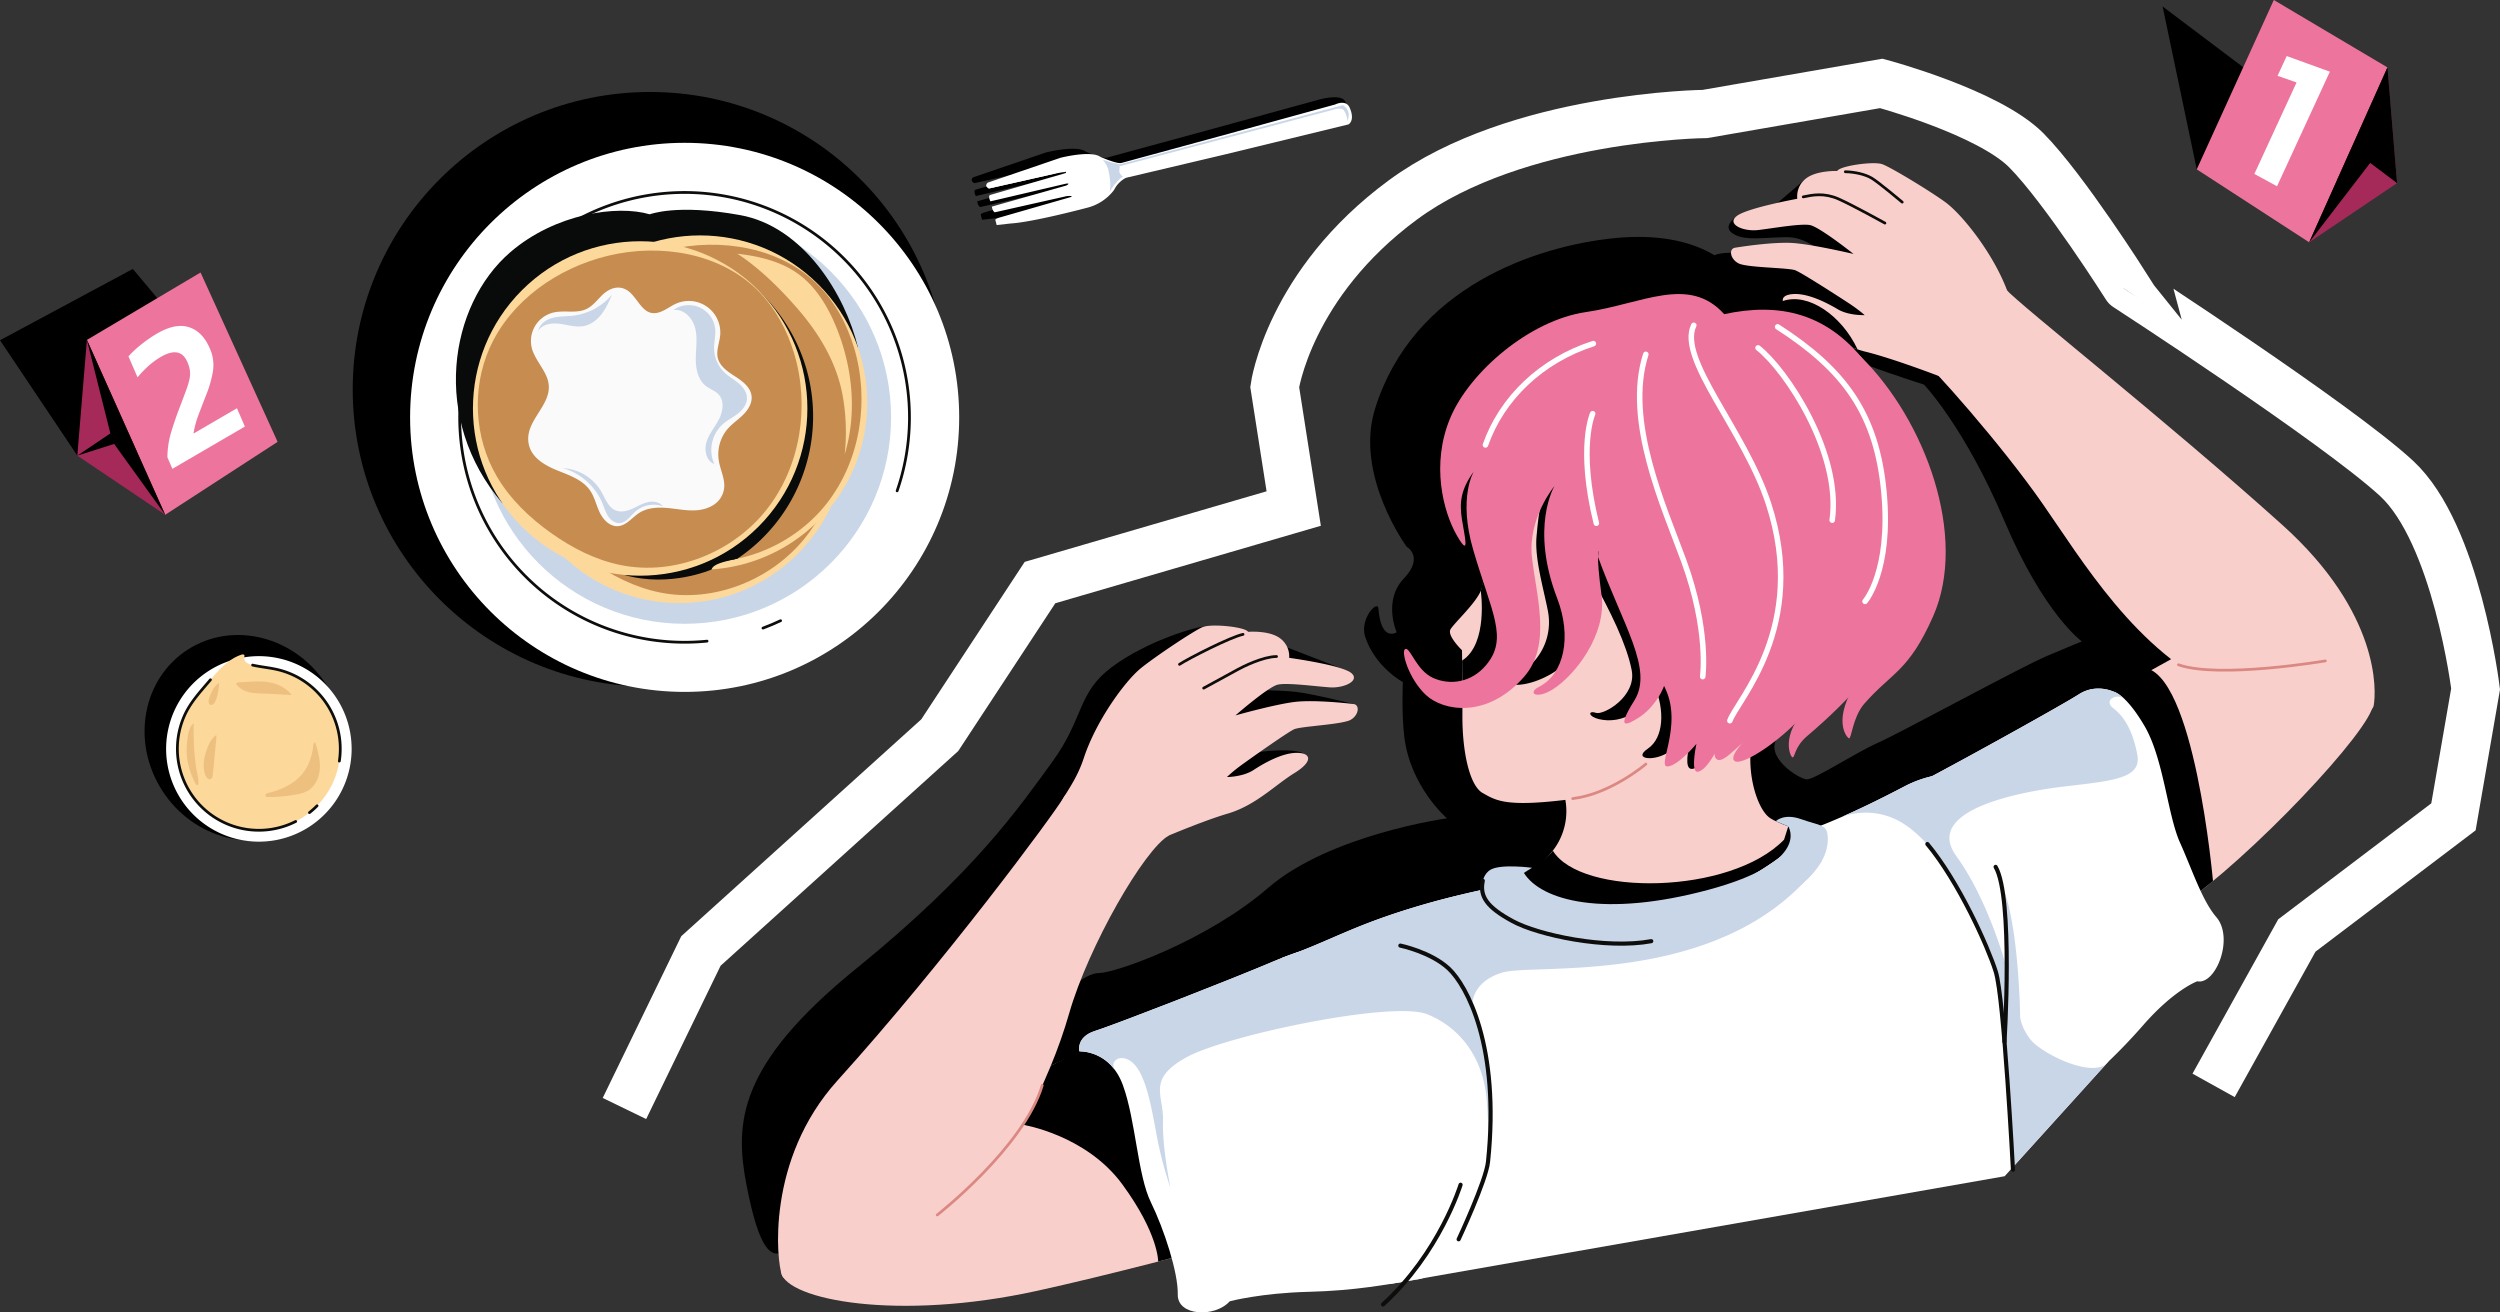 <svg xmlns="http://www.w3.org/2000/svg" width="1811.781" height="951.103" viewBox="0 0 1811.781 951.103">
  <rect x="0" y="0" width="1811.781" height="951.103" fill="#333333" stroke="none"/>
  <g id="Group_2413" data-name="Group 2413" transform="translate(-39.047 -364.322)">
    <g id="Pancake_top" data-name="Pancake top" transform="translate(-5224.727 5.197)">
      <g id="Group_255" data-name="Group 255">
        <circle id="Ellipse_31" data-name="Ellipse 31" cx="215.489" cy="215.489" r="215.489" transform="translate(5519.395 425.785)"/>
      </g>
      <g id="Group_263" data-name="Group 263">
        <g id="Group_256" data-name="Group 256">
          <circle id="Ellipse_32" data-name="Ellipse 32" cx="198.965" cy="198.965" r="198.965" transform="translate(5560.979 462.626)" fill="#fff"/>
        </g>
        <g id="Group_257" data-name="Group 257">
          <circle id="Ellipse_33" data-name="Ellipse 33" cx="149.601" cy="149.601" r="149.601" transform="translate(5610.342 511.99)" fill="#c9d6e8"/>
        </g>
        <g id="Group_258" data-name="Group 258">
          <path id="Path_790" data-name="Path 790" d="M5829.487,808.94q-6.328,2.987-12.774,5.387" fill="none" stroke="#0d0d0c" stroke-linecap="round" stroke-linejoin="round" stroke-width="2"/>
          <path id="Path_791" data-name="Path 791" d="M5776.177,823.761a162.982,162.982,0,1,1,137.752-108.91" fill="none" stroke="#0d0d0c" stroke-linecap="round" stroke-linejoin="round" stroke-width="2"/>
        </g>
        <path id="Path_792" data-name="Path 792" d="M5627.829,723.792c-52.014-60.663-38.7-143.485,5.669-181.8,32.425-28,77.535-34.576,101.225-27.52,0,0,19.186-7.825,65.418.539s76.371,58.052,85.453,96.135Z" fill="#080b0a"/>
        <g id="Group_262" data-name="Group 262">
          <circle id="Ellipse_34" data-name="Ellipse 34" cx="121.188" cy="121.188" r="121.188" transform="translate(5584.704 675.004) rotate(-45)" fill="#fdd89b"/>
          <path id="Path_793" data-name="Path 793" d="M5867.63,635.017c11.519,38.08,4.815,81.753-19.717,113.035S5781,796.434,5741.94,788.491c-18.294-3.721-35.281-12.453-50.493-23.27-15.6-11.1-29.741-24.672-39.367-41.2-16.148-27.729-18.154-63.174-5.232-92.485,15.2-34.485,49.334-58.419,86.057-67.227,37.973-9.106,81.682-2.009,109.079,25.834C5854.195,602.552,5862.6,618.375,5867.63,635.017Z" fill="#c78c50"/>
          <g id="Group_260" data-name="Group 260">
            <path id="Path_794" data-name="Path 794" d="M5835.825,601.932a2.445,2.445,0,1,1-1.476-3.128A2.445,2.445,0,0,1,5835.825,601.932Z" fill="#f79922"/>
            <path id="Path_795" data-name="Path 795" d="M5785.977,626.847a2.446,2.446,0,1,1-1.477-3.127A2.445,2.445,0,0,1,5785.977,626.847Z" fill="#f79922"/>
            <circle id="Ellipse_35" data-name="Ellipse 35" cx="0.731" cy="0.731" r="0.731" transform="translate(5817.186 623.946)" fill="#f79922"/>
            <circle id="Ellipse_36" data-name="Ellipse 36" cx="1.79" cy="1.79" r="1.79" transform="translate(5832.819 644.404)" fill="#f79922"/>
            <g id="Group_259" data-name="Group 259">
              <circle id="Ellipse_37" data-name="Ellipse 37" cx="3.482" cy="3.482" r="3.482" transform="translate(5687.474 681.336)" fill="#f79922"/>
            </g>
            <circle id="Ellipse_38" data-name="Ellipse 38" cx="2.201" cy="2.201" r="2.201" transform="translate(5830.135 715.337)" fill="#f79922"/>
            <circle id="Ellipse_39" data-name="Ellipse 39" cx="3.692" cy="3.692" r="3.692" transform="translate(5793.407 722.901)" fill="#f79922"/>
            <path id="Path_796" data-name="Path 796" d="M5706.3,732.488a2.862,2.862,0,1,1-1.727-3.661A2.861,2.861,0,0,1,5706.3,732.488Z" fill="#f79922"/>
            <path id="Path_797" data-name="Path 797" d="M5740.009,724.242a1.334,1.334,0,1,1-.8-1.706A1.333,1.333,0,0,1,5740.009,724.242Z" fill="#f79922"/>
            <circle id="Ellipse_40" data-name="Ellipse 40" cx="4.02" cy="4.02" r="4.02" transform="translate(5670.679 646.999)" fill="#f79922"/>
            <circle id="Ellipse_41" data-name="Ellipse 41" cx="1.827" cy="1.827" r="1.827" transform="translate(5767.01 591.093)" fill="#f79922"/>
            <circle id="Ellipse_42" data-name="Ellipse 42" cx="4.385" cy="4.385" r="4.385" transform="translate(5697.751 589.629)" fill="#f79922"/>
            <path id="Path_798" data-name="Path 798" d="M5801.649,597.757l-1.166-.418-1.166-.418,1.166.418Z" fill="#f79922"/>
            <path id="Path_799" data-name="Path 799" d="M5841.7,703.6a2.875,2.875,0,1,1-1.736-3.677A2.876,2.876,0,0,1,5841.7,703.6Z" fill="#f79922"/>
            <circle id="Ellipse_43" data-name="Ellipse 43" cx="2.201" cy="2.201" r="2.201" transform="translate(5794.968 685.401)" fill="#f79922"/>
            <circle id="Ellipse_44" data-name="Ellipse 44" cx="2.201" cy="2.201" r="2.201" transform="translate(5718.591 626.961)" fill="#f79922"/>
            <path id="Path_800" data-name="Path 800" d="M5806.531,673.664a2.875,2.875,0,1,1-1.735-3.677A2.875,2.875,0,0,1,5806.531,673.664Z" fill="#f79922"/>
            <circle id="Ellipse_45" data-name="Ellipse 45" cx="4.614" cy="4.614" r="4.614" transform="translate(5751.335 756.087)" fill="#f79922"/>
            <circle id="Ellipse_46" data-name="Ellipse 46" cx="2.558" cy="2.558" r="2.558" transform="translate(5657.902 721.705)" fill="#fcb830"/>
            <path id="Path_801" data-name="Path 801" d="M5652.341,694.621a3.6,3.6,0,1,1-2.173-4.6A3.6,3.6,0,0,1,5652.341,694.621Z" fill="#fcb830"/>
            <circle id="Ellipse_47" data-name="Ellipse 47" cx="1.431" cy="1.431" r="1.431" transform="translate(5651.088 710.245)" fill="#fcb830"/>
            <circle id="Ellipse_48" data-name="Ellipse 48" cx="1.644" cy="1.644" r="1.644" transform="translate(5861.708 629.431)" fill="#fcb830"/>
          </g>
          <circle id="Ellipse_49" data-name="Ellipse 49" cx="121.188" cy="121.188" r="121.188" transform="translate(5599.73 650.913) rotate(-45)" fill="#fdd89b"/>
          <path id="Path_802" data-name="Path 802" d="M5882.656,610.927c11.519,38.08,4.815,81.753-19.717,113.035s-66.913,48.381-105.973,40.439c-18.293-3.721-35.28-12.453-50.492-23.27-15.6-11.1-29.741-24.673-39.368-41.2-16.148-27.728-18.153-63.174-5.232-92.484,15.2-34.485,49.334-58.42,86.058-67.227,37.972-9.106,81.682-2.01,109.078,25.834C5869.221,578.462,5877.622,594.284,5882.656,610.927Z" fill="#c78c50"/>
          <path id="Path_803" data-name="Path 803" d="M5842.138,583.248c15.75,18.242,28.245,39.267,32.455,63.3a150.877,150.877,0,0,1,1.332,41.88c.011-.036.024-.071.035-.106,9.033-29.907,5.74-62.783-5.989-91.739-6.223-15.365-15.163-30.24-28.779-39.7-11.822-8.211-26.272-11.728-40.544-13.595-.84-.11-1.684-.2-2.526-.3C5814.826,553.867,5830,569.194,5842.138,583.248Z" fill="#fdd89b"/>
          <path id="Path_804" data-name="Path 804" d="M5845.719,702.929a124.24,124.24,0,0,0-92.41-163.847c-1.8.355-3.6.709-5.377,1.135-36.723,8.807-70.856,32.742-86.058,67.227-12.921,29.31-10.916,64.756,5.232,92.485,9.626,16.529,23.763,30.1,39.368,41.2,15.212,10.817,32.2,19.549,50.493,23.269a101.391,101.391,0,0,0,41.289-.452A123.678,123.678,0,0,0,5845.719,702.929Z" fill="#080b0a"/>
          <path id="Path_805" data-name="Path 805" d="M5798.256,763.948c-10.541,2.354-17.772,4.038-18.755,7.891,0,0-30.211,13.326-63.14,3.992L5784,752.215Z" fill="#080b0a"/>
          <g id="Group_261" data-name="Group 261">
            <circle id="Ellipse_50" data-name="Ellipse 50" cx="121.188" cy="121.188" r="121.188" transform="translate(5556.324 655.148) rotate(-45)" fill="#fdd89b"/>
            <path id="Path_806" data-name="Path 806" d="M5839.25,615.161c11.519,38.081,4.815,81.754-19.717,113.036s-66.913,48.381-105.973,40.438c-18.293-3.72-35.28-12.453-50.492-23.269-15.6-11.1-29.741-24.673-39.368-41.2-16.148-27.728-18.153-63.174-5.232-92.485,15.2-34.484,49.335-58.419,86.058-67.226,37.972-9.107,81.682-2.01,109.078,25.834C5825.815,582.7,5834.216,598.519,5839.25,615.161Z" fill="#c78c50"/>
            <path id="Path_807" data-name="Path 807" d="M5704.392,569.741a22.757,22.757,0,0,0-4.469,3.509c-3.552,3.543-6.714,7.723-11.257,9.854-7.168,3.361-15.725.738-23.457,2.439a21.211,21.211,0,0,0-14.938,29.067c4.86,11.345,14.981,18.8,9.832,32.542-4.32,11.532-16.483,21.362-12.883,34.958,2.41,9.1,11.712,14.413,20.439,17.942s18.368,6.757,23.716,14.5c3.3,4.782,4.488,10.684,6.991,15.929s7.252,10.256,13.057,9.976c6.258-.3,10.437-6.34,15.727-9.7,5.9-3.743,13.325-4.107,20.285-3.483s13.893,2.12,20.867,1.667,14.286-3.286,17.894-9.27c5.673-9.406.012-17.452-1.482-26.678a28.536,28.536,0,0,1,6.375-23.029c3.358-3.848,7.707-6.7,11.321-10.306s6.59-8.449,6.023-13.525c-.7-6.3-6.425-10.682-11.756-14.114s-11.232-7.315-12.709-13.481c-1.287-5.366,1.21-10.844,1.727-16.338a22.836,22.836,0,0,0-31.9-23.054c-3.639,1.595-6.817,4.118-10.479,5.658-12.033,5.06-15.439-6.171-22.226-13.041C5715.913,566.535,5709.8,566.548,5704.392,569.741Z" fill="#fafafa"/>
            <path id="Path_808" data-name="Path 808" d="M5787.4,666.692a25.285,25.285,0,0,0-5.984,28.717c-5.889-2.215-7.491-10.161-5.571-16.152s6.235-10.885,9.073-16.5,3.905-13.07-.327-17.726c-2.5-2.749-6.293-3.9-9.234-6.166-5.866-4.531-7.426-12.725-7.338-20.137s1.369-14.978-.539-22.141-8.449-13.91-15.769-12.74a19.254,19.254,0,0,1,30.4,14.08c.373,4.537-.867,9.06-.838,13.612a24.776,24.776,0,0,0,7.61,17.581c3.081,2.93,6.87,5.008,10.123,7.746s6.08,6.485,6.122,10.737c.044,4.523-3.071,8.5-6.635,11.285S5790.788,663.689,5787.4,666.692Z" fill="#c9d6e8"/>
            <path id="Path_809" data-name="Path 809" d="M5653.8,598.929c.937-4.851,5.63-8.172,10.4-9.44s9.807-1,14.715-1.556a43.964,43.964,0,0,0,28.489-15.383c-2.133,4.891-4.3,9.836-7.539,14.074s-7.723,7.765-12.961,8.784c-5.737,1.116-11.563-.845-17.357-1.617S5656.9,593.968,5653.8,598.929Z" fill="#c9d6e8"/>
            <path id="Path_810" data-name="Path 810" d="M5700.378,723.894c1.294,3.151,2.238,6.487,4.118,9.327s4.994,5.177,8.392,4.958c4.722-.3,7.67-5.015,11.179-8.189a20.355,20.355,0,0,1,20.108-3.974c-2.48-3.223-7.2-3.876-11.153-2.925s-7.462,3.175-11.186,4.808-8.045,2.671-11.816,1.15c-5.455-2.2-7.573-8.587-10.5-13.69a34.451,34.451,0,0,0-27.675-16.966A44.523,44.523,0,0,1,5700.378,723.894Z" fill="#c9d6e8"/>
          </g>
        </g>
      </g>
    </g>
    <g id="Fork" transform="translate(-5224.727 5.197)">
      <path id="Path_811" data-name="Path 811" d="M5975.466,518.385l-.883-3.44s-.819-.809,2.573-1.883l52.558-15.111s.951-1.059-3.784-.456l-51.813,11.661s-1.655-.594-2.119-4.142l53.98-15.273s3.769-1.985-.534-1.289l-54.5,12.758s-2.21-4.322.133-4.719l54.429-15.8s2.27-3.027-9,.68L5969.9,491.9s-3.7-1.7-.887-4.255l52.635-17.983s21.983-5.639,28.954-.7c0,0,11.95,5.288,15.2,4.454l77.124-21.005,77.839-21.393s14.774-3.935,17.775,1.408c0,0,4.7,8.778-.4,12.734l-98.471,22.348-70.5,16.657a19.471,19.471,0,0,0-8.562,8.716,35.106,35.106,0,0,1-20.07,13.094s-38.707,10.336-55.166,11.3Z"/>
      <path id="Path_812" data-name="Path 812" d="M5986.066,522.22l-.882-3.441s-.819-.808,2.573-1.882l52.558-15.112s.951-1.058-3.784-.455l-51.814,11.661s-1.654-.6-2.119-4.143l53.981-15.272s3.769-1.986-.534-1.289l-54.5,12.758s-2.21-4.323.132-4.72l54.429-15.8s2.271-3.027-9,.68l-46.6,10.528s-3.7-1.7-.888-4.255l52.636-17.984s21.983-5.638,28.954-.7c0,0,11.95,5.287,15.2,4.454l77.124-21.005,77.839-21.393s7.205-3.682,10.205,1.661c0,0,4.7,8.778-.4,12.734l-90.9,22.1L6079.766,488a19.467,19.467,0,0,0-8.562,8.715,35.106,35.106,0,0,1-20.071,13.094s-38.706,10.336-55.166,11.3Z" fill="#fff"/>
      <path id="Path_813" data-name="Path 813" d="M6077.9,487.456s-3.011-2.209-2.943-4.326a45.785,45.785,0,0,1,.553-4.993s-11.442-2.111-12.874-3.726c0,0,4.121,4.749,4.54,8.767,0,0,2.247,9.356.7,15.253,0,0,3.018-5.511,4.7-6.706C6072.572,491.725,6076.643,486.588,6077.9,487.456Z" fill="#c9d6e8"/>
      <path id="Path_814" data-name="Path 814" d="M6240,447.1s4.255-7.051-3.015-11.756l-161.485,42.8-.216,1.441L6230.234,438.6s6.607-2.459,7.932,1.327C6238.166,439.928,6240.585,443.586,6240,447.1Z" fill="#c9d6e8"/>
      <path id="Path_815" data-name="Path 815" d="M5978.571,493.15s1.443,2.3,2.781,1.957l47.224-10.891,3.918-1.005s3.264-1.009,3.745.584c0,0-1.642-.279-11.26,1.893l-36.388,8.221-8.095,1.829S5978.024,494.3,5978.571,493.15Z" fill="#fff"/>
    </g>
    <g id="Mayonnaise" transform="translate(-5224.727 5.197)">
      <ellipse id="Ellipse_51" data-name="Ellipse 51" cx="70.785" cy="75.897" rx="70.785" ry="75.897" transform="matrix(0.841, -0.541, 0.541, 0.841, 5340.267, 868.232)"/>
      <path id="Path_816" data-name="Path 816" d="M5487.773,958.394a67.223,67.223,0,1,1,20.138-92.91A67.223,67.223,0,0,1,5487.773,958.394Z" fill="#fff"/>
      <path id="Path_817" data-name="Path 817" d="M5500.975,869.87a58.776,58.776,0,0,0-33.948-24.944c-6.645-1.826-13.5-2.274-20.186-3.8a10.876,10.876,0,0,1-4.329-1.739,4.212,4.212,0,0,1-1.736-4.1,2.336,2.336,0,0,0,.145-1.229c-.266-.821-1.449-.748-2.266-.47-9.213,3.136-16.084,10.743-22.365,18.177-6.911,8.18-14.448,16.12-18.847,26.013a59.019,59.019,0,1,0,103.532-7.91Z" fill="#fdd89b"/>
      <path id="Path_818" data-name="Path 818" d="M5488.037,948.047a58.953,58.953,0,0,0,5.516-4.96" fill="none" stroke="#0d0d0c" stroke-linecap="round" stroke-linejoin="round" stroke-width="2"/>
      <path id="Path_819" data-name="Path 819" d="M5416.29,851.767c-6.911,8.18-14.448,16.12-18.847,26.013a59.025,59.025,0,0,0,80.613,76.667" fill="none" stroke="#0d0d0c" stroke-linecap="round" stroke-linejoin="round" stroke-width="2"/>
      <path id="Path_820" data-name="Path 820" d="M5509.7,910.691a58.959,58.959,0,0,0-42.67-65.765c-6.645-1.826-13.5-2.274-20.186-3.8" fill="none" stroke="#0d0d0c" stroke-linecap="round" stroke-linejoin="round" stroke-width="2"/>
      <path id="Path_821" data-name="Path 821" d="M5475.448,926.569a51.864,51.864,0,0,1-16.831,7.1,4.073,4.073,0,0,0-1.989.844,1.34,1.34,0,0,0-.1,1.928,1.9,1.9,0,0,0,1.135.286,101.437,101.437,0,0,0,19.989-1.7,27.687,27.687,0,0,0,8.639-2.488c5.746-3.081,8.839-9.771,9.263-16.277s-1.4-12.931-3.364-19.149c-1,.055-1.335,1.348-1.428,2.347-.715,7.622-3.411,15.329-8.53,21.221A34.044,34.044,0,0,1,5475.448,926.569Z" fill="#edc080"/>
      <path id="Path_822" data-name="Path 822" d="M5420.557,892.047c-.007-.091-.016-.182-.027-.273-4.422,3.228-6.38,8.579-7.868,13.633a26.19,26.19,0,0,0-1.261,9.54c.2,2.4.763,6.529,2.651,8.223a2.356,2.356,0,0,0,2.706.44,3.468,3.468,0,0,0,1.191-2.7c.29-2.51.531-5.025.771-7.54q.858-8.965,1.716-17.931A18.888,18.888,0,0,0,5420.557,892.047Z" fill="#edc080"/>
      <path id="Path_823" data-name="Path 823" d="M5475.35,862.834c-.365-.019-1.777-1.955-2.071-2.231a27.218,27.218,0,0,0-6.674-4.566c-8.33-4.059-17.792-3.067-26.731-2.58a31.875,31.875,0,0,0-4.119.4,1.135,1.135,0,0,0-.6.244c-.4.394-.063,1.072.306,1.5,5.745,6.657,14.47,5.9,22.447,6.315Z" fill="#edc080"/>
      <path id="Path_824" data-name="Path 824" d="M5399.13,899.705c-.686,9.4,1.907,18.912,6.272,27.212a2.45,2.45,0,0,0,.781,1,.868.868,0,0,0,1.151-.141,1.262,1.262,0,0,0,.16-.574c.381-3.312-.623-6.377-1.183-9.663q-.969-5.687-1.494-11.437t-.6-11.518c-.015-1.1-.461-10.907.267-11.134C5400.241,884.766,5399.4,895.966,5399.13,899.705Z" fill="#edc080"/>
      <path id="Path_825" data-name="Path 825" d="M5421.352,862.976a24.812,24.812,0,0,1-1.111,3.523,7.562,7.562,0,0,1-1.4,2.4c-2.424,2.571-4.288.491-3.867-2.22a24.258,24.258,0,0,1,2.291-6.134,15.859,15.859,0,0,1,4.521-6.035c.169-.131.392-.263.582-.164s.207.39.184.617A61.675,61.675,0,0,1,5421.352,862.976Z" fill="#edc080"/>
    </g>
    <path id="Path" d="M5716.315,1162.47l55.437-114.175,173.086-156.39,72.644-110.592,183.858-53.64-13.782-88.1s10.336-74.768,93-135.628,218.85-62.214,218.85-62.214l127.762-22.148s77.644,20.758,105.155,48.543,72.466,98.817,72.466,98.817S6957,665.648,7000.556,705.8s57.314,152.63,57.314,152.63L7041.822,951.1l-113.481,85.979L6868,1145.719" transform="translate(-5224.727 5.197)" fill="none" stroke="#fff" stroke-miterlimit="10" stroke-width="35"/>
    <g id="No.1" transform="translate(-5224.727 5.197)">
      <path id="Path_827" data-name="Path 827" d="M6855.786,481.853,6831.04,363.82l169.9,128.023Z"/>
      <g id="Group_267" data-name="Group 267">
        <path id="Path_828" data-name="Path 828" d="M6937.269,534.729l56.739-126.739-82.367-48.865-55.855,122.728Z" fill="#ed759d"/>
        <path id="Path_829" data-name="Path 829" d="M6897.547,485.165l30.563-66.277-13.758-4.8,6.616-14.347,31.279,11.345-38.291,83.037Z" fill="#fff"/>
        <path id="Path_830" data-name="Path 830" d="M6994.008,407.99l6.936,83.853-63.675,42.885Z" fill="#a52959"/>
        <path id="Path_831" data-name="Path 831" d="M6937.269,534.729l44.176-57.492,12.563-69.246Z"/>
        <path id="Path_832" data-name="Path 832" d="M7000.943,491.843l-27.185-20.484,20.25-63.369Z"/>
      </g>
    </g>
    <g id="No.2" transform="translate(-5224.727 5.197)">
      <path id="Path_833" data-name="Path 833" d="M5319.812,689.32l-56.039-83.61,96.261-51.685,104.934,125.3Z"/>
      <g id="Group_269" data-name="Group 269">
        <path id="Path_834" data-name="Path 834" d="M5383.487,732.206l-56.739-126.739,82.367-48.865,55.854,122.728Z" fill="#ed759d"/>
        <path id="Path_835" data-name="Path 835" d="M5326.748,605.467l-6.936,83.853,63.675,42.885Z" fill="#a52959"/>
        <path id="Path_836" data-name="Path 836" d="M5326.748,605.467l17.013,67.75-23.949,16.1,26.688-8.473,36.987,51.358Z"/>
      </g>
      <path id="Path_837" data-name="Path 837" d="M5388.7,698.885l-3.59-8.295a64.087,64.087,0,0,1,2.727-18.289q2.7-9,6.382-18.5,2.736-7.187,4.457-11.866a58.348,58.348,0,0,0,2.4-7.954,19.124,19.124,0,0,0,.351-6.116,23.218,23.218,0,0,0-1.878-6.417q-5.136-11.87-19.26-3.639a54.494,54.494,0,0,0-9.046,6.63,75.96,75.96,0,0,0-7.795,8.138l-6.572-15.187a75.75,75.75,0,0,1,9.461-8.789,93.74,93.74,0,0,1,11.137-7.688q13.4-7.812,23.233-4.67t15.075,15.266a29.425,29.425,0,0,1,2.323,16.624,83.824,83.824,0,0,1-5.061,17.572q-2.92,7.455-5.5,14.31a64.6,64.6,0,0,0-3.528,13.322l31.48-18.344,5.744,13.273Z" fill="#fff"/>
    </g>
    <g id="Human_long_hair_" data-name="Human(long hair)" transform="translate(6.229 5.197)">
      <path id="Path_842" data-name="Path 842" d="M607.03,1260.194c-15.046,18.2-24.555,2.472-33.228-42.416S567.491,1130.76,653.44,1061s117.951-116.845,141.6-149.212,18.3-50.345,43.471-69.179,61.591-29.764,69.992-29.906,38.781,7.766,38.781,7.766l15.316,6.675,47.267,18.333-55.609,2.288-16.709,11.362s21.372-.01,34.206,1.407,41.98,8.808,41.98,8.808l-7.317,3.51-48.176,9.867s-26.506,21.905-27.359,22.307,2.246,3.285,8.776.551,33.273-4.215,37.966-.182l-8.3,6.69-81.1,32.891-54.6,51.492-30.265,84.149s14.565-16.274,26.123-16.334,77.7-23.135,122.445-61.765,129.5-50.359,129.5-50.359-26.339-22.6-30.846-58.667c-2.176-17.412-1.088-40.039-1.088-40.039s-20.162-10.876-27.347-32.974c-4.134-12.712,9.084-26.938,9.6-20.4,1.969,24.792,13.247,17.265,13.247,17.265s-10.1-22.881,5.084-38.817,2.134-23.216,2.134-23.216-37.807-51.665-22.955-99.7c27.515-88.992,117.609-118.013,172.445-123.795,64.456-6.8,86.69,23.041,86.69,23.041l9.068,10.319s-19.006-4.47-24.552-14.945,23.864-7.671,23.864-7.671l62.5,5.607s-13.8-17.466-31.74-17.17-28.516,2.468-36.939-1.53-5.021-9.028.681-13.657,56.447-3.9,56.447-3.9l-28.352-4.346,20.788-17.762,123.61,69.876-61.326,37.239-78.973,31.94-28.836,118.4-47.546,165.053s86.409-33.671,74.631-19.553,14.787,31.124,20.6,31.162,34.788-19.084,51.644-26.576,102.284-54.3,122.351-62.844,25.238-10.521,25.238-10.521-27.369-19.524-56.2-87.484-58.139-98.619-58.139-98.619-44.771-14.355-56.393-20.324-4.744-15.011-4.744-15.011l36.768,2.345,96.722,21.308,159.079,169.632,8.7,87.657L1041.663,1199.5Z"/>
      <g id="Group_282" data-name="Group 282">
        <g id="Group_281" data-name="Group 281">
          <path id="Path_843" data-name="Path 843" d="M1487.279,569.334c-10.279-27.186-32.812-55.071-44.544-63.607s-39.546-25.35-45.8-27.6-30.656,1.158-32.669,4.919c0,0-15.151-.582-22.773,5.563a16.194,16.194,0,0,0-6.151,14.575s-36.8,6.706-44.073,12.626,5.046,11.285,15.8,10.017,30.4-4.811,37.329-3.611,31.71,20.956,31.71,20.956-31.352-7.387-45.3-8.008-35.936,2.713-40.6,3.5-3.576,8.22,2.633,11.363,36.189,3.038,41.153,5.012,33.614,20.468,39.637,24.47a110.3,110.3,0,0,1,10.555,7.981s-11.494.51-19.459-4.212-21.18-11.481-31.753-11.072-11.937,6.709,2.237,14.575,29.049,22.178,49.528,27.211,59.089,19.488,73.307,25.764,39.921-25.734,46.452-31.915S1496.169,592.844,1487.279,569.334Z" fill="#f9cfcc"/>
          <path id="Path_844" data-name="Path 844" d="M1379.007,612.3c-11.63-24.861-36.169-41.354-54.107-35.013l-2.754,5.431,7.647,12.727Z"/>
          <path id="Path_845" data-name="Path 845" d="M1339.65,501.811c6.64-1.4,15.188-3.171,25.767,1.568s33.422,17.421,33.422,17.421" fill="none" stroke="#0d0d0c" stroke-linecap="round" stroke-linejoin="round" stroke-width="2"/>
          <path id="Path_846" data-name="Path 846" d="M1370.154,483.59c7.027.16,14.3,1.824,19.111,4.652s22.1,17.375,22.1,17.375" fill="none" stroke="#0d0d0c" stroke-linecap="round" stroke-linejoin="round" stroke-width="2"/>
          <path id="Path_847" data-name="Path 847" d="M818.212,908.624c9.078-27.611,30.365-56.458,41.712-65.5s38.4-27.06,44.544-29.585,30.678-.188,32.853,3.482c0,0,15.112-1.246,22.995,4.559a16.192,16.192,0,0,1,6.784,14.291s37.059,5.085,44.585,10.681-4.546,11.5-15.351,10.7-30.58-3.473-37.451-1.97-30.76,22.326-30.76,22.326,31-8.755,44.9-9.986,36.02,1.134,40.714,1.718,3.934,8.054-2.132,11.467-36.02,4.622-40.894,6.812-32.683,21.923-38.525,26.185a110.472,110.472,0,0,0-10.194,8.436s11.505.005,19.255-5.062,20.656-12.4,31.237-12.453,12.22,6.179-1.6,14.659-28.048,23.431-48.287,29.357S864.427,970.8,850.5,977.7s-41.012-23.958-47.807-29.847S810.362,932.5,818.212,908.624Z" fill="#f9cfcc"/>
          <path id="Path_848" data-name="Path 848" d="M957.929,834.91c-9.7.061-24.351,7.322-28.2,9.484s-24.6,13.429-24.6,13.429" fill="none" stroke="#0d0d0c" stroke-linecap="round" stroke-linejoin="round" stroke-width="2"/>
          <path id="Path_849" data-name="Path 849" d="M933.665,818.85c-9.163,1.944-39.472,17.422-46.051,21.735" fill="none" stroke="#0d0d0c" stroke-linecap="round" stroke-linejoin="round" stroke-width="2"/>
          <path id="Path_850" data-name="Path 850" d="M879.934,964.612c-17.718,9.746-58.356,80.358-72.255,128.865s-46.588,119.5-102.691,158.3-101.51,41.636-105.443,31.62-11.689-83.782,40.225-141.232c77.042-85.256,156.2-192.042,164.311-205.738S879.934,964.612,879.934,964.612Z" fill="#f9cfcc"/>
          <path id="Path_851" data-name="Path 851" d="M598.926,1281.391c4.188,19.7,84.258,35.49,185.607,13.18s253.5-66.643,253.5-66.643,27.247-193.072-.722-185.72-106.453,26.686-193.329,66.426-202.725,93.6-202.725,93.6Z" fill="#f9cfcc"/>
          <path id="Path_852" data-name="Path 852" d="M794.421,1131.381c-6.27,14.338-13.737,33.5-20.347,42.857,0,0,45.748,7.231,72.106,43.2s25.976,55.956,25.976,55.956l29.186-7.673-29.314-127.992-34.375-28.555-22.58,11.879Z"/>
          <path id="Path_853" data-name="Path 853" d="M1403.449,957.856c77.656-49.353,210.265-128.177,243.26-141.505S1753.186,851.8,1752.6,869.576s-88.567,111.387-140.983,147.109c-117.558,80.117-174.938,99.512-263.154,165.9Z" fill="#f9cfcc"/>
          <path id="Path_854" data-name="Path 854" d="M1585.51,842.97c37.565,1.571,51.086,154.679,51.086,154.679l-8.933,7.207-64.092-21.187.953-123.277Z"/>
          <path id="Path_855" data-name="Path 855" d="M1417.26,610.726c17.4,15.453,66.446,71.362,95.4,112.806,28.9,41.362,68.425,108.487,130.873,135.932s107.568,21.611,109.528,11.03,4.637-67.264-66.3-131.028c-85.461-76.816-189.81-158.9-200.376-170.809S1417.26,610.726,1417.26,610.726Z" fill="#f9cfcc"/>
          <path id="Path_856" data-name="Path 856" d="M1104.814,722.848c-3.1,13.719-.286,35.177.373,43.454s4.616,11.787.763,21.034-19.237,23.258-21.926,27.865,8.316,15.148,8.316,15.148.4,22.074.3,47.69,5.113,50.384,14.647,55.77,16.513,10.243,59.962,5a46.507,46.507,0,0,1-7.108,34.059c-11.237,16.6-25.069,21.387-51,26.076,0,0,33.716,59.018,141.156,59.723s127.106-85.213,127.106-85.213-52.6-14.624-62.292-21.832-18.641-37.527-10.832-63.456c0,0,45.131-24.076,73.079-77.251s3.5-168.343-83.489-187.68S1120.228,654.659,1104.814,722.848Z" fill="#f9cfcc"/>
          <path id="Path_857" data-name="Path 857" d="M1232.249,857.161c6.8,16.254,6.625,36.5-5.228,44.525s6.034,9.839,16.774,1.3,11.632-26.172,11.632-26.172,3.572,11.619,1.35,23.482-1.912,19.884,6.723,14.245,10.874-27.407,10.874-27.407l-16.888-26.411-21.611-20.178Z"/>
          <path id="Path_858" data-name="Path 858" d="M1186.983,778.926c12.658,22.891,24.785,47.211,28.366,65.993s-20.2,32.708-25.991,30.8-5.667,2.675,2.147,4.548,16.925,1.049,27.48-5.554,21.533-36.37,21.533-36.37l-30.973-60.439-12.382-36.33-14.46,5.2Z"/>
          <path id="Path_859" data-name="Path 859" d="M1167.951,839.251c-12.492,12.361-35.323,19.916-44.007,14.282s1.595-.058,14.177-9.24a42.485,42.485,0,0,0,16.533-42.1c-3.186-16.571-9.777-38.229-8.268-54.492s2.4-26.624,9.943-36.671,9.507-5.877,9.507-5.877l8.055,20.993Z"/>
          <path id="Path_860" data-name="Path 860" d="M1092.45,837.819c19.1-12.151,13.5-50.483,13.5-50.483l1.655-7.041L1123,791.76s1.519,26.047,1.285,27.026-.418,21.574-.711,22.06-24.381,17.937-24.724,17.578-6.257-6.135-6.257-6.135Z"/>
          <path id="Path_861" data-name="Path 861" d="M1172.557,937.877c27.635-3.31,53.063-25.044,53.063-25.044" fill="none" stroke="#db8882" stroke-linecap="round" stroke-linejoin="round" stroke-width="2"/>
          <path id="Path_862" data-name="Path 862" d="M1158.185,975.606c20.214,33.319,128.793,32.125,167.563-7.981l3.043-9.6,14.967,5.753s-4.144,31.51-5.1,32.426-124.181,52.094-124.181,52.094l-88-29.756,10.7-26.845s6.48-3.735,13.2-8.645S1158.185,975.606,1158.185,975.606Z"/>
          <path id="Path_863" data-name="Path 863" d="M1192.818,762.462c22.1,35.389,35.076,70.048,47.152,96.327s-6.4,56.17,1.3,55.782,20.995-16.4,20.995-16.4-4.675,21.516,1.2,20.212,11.93-13.019,11.93-13.019-.2,9.876,10.792.518,12.066-11.306,12.066-11.306-13.95,13.951-7.7,16.382,34.36-15.573,52.312-37.436a15.315,15.315,0,0,0,2.078,10.541c3.257,5.182,3.424-.11,2.985-3.495s4.518-10.312,23.292-27.978,7.989-13.955,20.487-42.244S1192.818,762.462,1192.818,762.462Z" fill="#ed759d"/>
          <path id="Path_864" data-name="Path 864" d="M1575.364,1091.9l-14.868,36.873a.03.03,0,0,1-.018.017l-1.843,2.043-66.466,73.465-6.554,7.25-445.2,78.068-78.384-236.355c35.151-12.06,50.727-23.719,103.691-38.972,31.016-8.927,64.323-14.956,64.323-14.956s31.316,30.122,98.007,21.688,121.386-62.46,121.386-62.46,4.81-1.684,14.151-5.7q1.785-.762,3.781-1.643l.007,0c10.788-4.736,26.336-12.03,46.353-22.561a83.1,83.1,0,0,1,19.182-6.993,112.61,112.61,0,0,1,24.526-3.066l15.541,22.84Z" fill="#fff"/>
          <path id="Path_865" data-name="Path 865" d="M1048.364,1060.754c-30.866-17.59-44.982-25.22-93.15-4.682-29.782,12.7-114.5,45.664-128.658,50.128s-11.483,14.857-11.483,14.857,22.258-1.088,31.573,24.625,10.6,65.1,20.248,84.794,19.826,51.112,19.469,66.769,26.862,16.977,37.708,4.909c0,0,22.709-5.97,56.984-6.829s56.751-5.284,80.006-9.175,31.678-52.053,36.829-95.65S1082.181,1080.026,1048.364,1060.754Z" fill="#fff"/>
          <path id="Path_866" data-name="Path 866" d="M1353.236,982.806c-67.6,92.823-207.933,74.066-231.5,81.1s-21.973,24.663-21.973,24.663c19.684,46.956,12.266,105.939,11.677,110.223.126-1.952.872-15.468-1.2-42.415-1.769-22.945-11.916-41.979-28.253-53.971a67.613,67.613,0,0,0-14.833-8.242c-12.844-5.174-51.242-.953-89.377,6.555-35.95,7.072-71.666,17.071-85.533,24.859-28.565,16.058-15.9,27.18-16.575,46.037-.652,18.322,5.109,46.959,5.432,48.566a282.967,282.967,0,0,1-9.973-37.993c-3.877-20.786-7.606-42.841-16.575-52.02-8.21-8.419-17.822-2.906-14.023,4.033a32.242,32.242,0,0,0-25.452-13.143s-2.679-10.4,11.48-14.861,98.876-37.429,128.663-50.128q3.527-1.5,6.819-2.81a.1.1,0,0,1,.047-.013c4.165-1.433,8.056-2.861,11.765-4.282,27.575-10.59,45.219-21.236,91.879-34.677,31.016-8.927,64.323-14.956,64.323-14.956s31.316,30.122,98.007,21.688c38.1-4.817,72.291-24.517,94.6-40.526Z" fill="#c9d6e8"/>
          <path id="Path_867" data-name="Path 867" d="M1137.171,991.694c12.667,20.283,58.358,32.539,133.645,12.313s57.975-45.985,57.975-45.985l-9.038-3.774s5.766-5.906,18.184-1.529,17.632,4.036,18.987,9.584,6.1,37.528-70.371,65.3-135.378,10.888-160.546-2.43-20.733-31.059-13.164-35.649,30.255-1.491,30.255-1.491Z" fill="#c9d6e8"/>
          <path id="Path_868" data-name="Path 868" d="M1107.414,997.394c-2.423,11.389,2.9,19.158,21.645,29.328s67.738,20.53,100.443,14.481" fill="none" stroke="#0d0d0c" stroke-linecap="round" stroke-linejoin="round" stroke-width="3"/>
          <path id="Path_869" data-name="Path 869" d="M1040.56,1289.595l22.869-4.016a17.543,17.543,0,0,1-2.37.568C1054.26,1287.286,1047.535,1288.47,1040.56,1289.595Z" fill="#c9d6e8"/>
          <path id="Path_870" data-name="Path 870" d="M973.847,1048.967c-3.709,1.421-7.6,2.849-11.765,4.282C966.263,1051.587,970.165,1050.162,973.847,1048.967Z" fill="#c9d6e8"/>
          <path id="Path_871" data-name="Path 871" d="M973.847,1048.967c-3.709,1.421-7.6,2.849-11.765,4.282C966.263,1051.587,970.165,1050.162,973.847,1048.967Z" fill="#c9d6e8"/>
          <path id="Path_872" data-name="Path 872" d="M1639,1023.751c13.095,15.192-.4,49.3-13.768,46.524,0,0-16.567,5.909-39.136,31.716-9.227,10.546-17.652,19.194-25.6,26.783a.03.03,0,0,1-.018.017c-.819.787-1.631,1.552-2.435,2.313l-.015.007c-10.559,9.923-20.332,18.088-30.139,26.537-8.543,7.363-22.706,5.644-39.186-.782-17.975-6.99-38.707-19.581-57.907-32.051-36.822-23.908-74.909-82.7-68.11-121.028,4.442-25.05,7.326-40.224,25.71-55.607,7.293-6.1,17.016-12.224,30.235-19.014,3.919-2.009,8.778-4.569,14.285-7.506,34.926-18.6,95.728-52.438,106.515-59.376,12.49-8.036,25.089-1.893,25.089-1.893s3,.457,8.284,5.639c.278.269.563.552.847.853a.321.321,0,0,1,.067.066q.179.183.358.364c3.5,3.7,7.869,9.353,12.934,17.994,13.813,23.6,16.669,64.359,25.645,84.373S1628.78,1011.884,1639,1023.751Z" fill="#fff"/>
          <path id="Path_873" data-name="Path 873" d="M1564.429,872.47c8.072,6.131,14.2,16.733,17.326,33.679s-16.88,18.741-52.127,22.861c-16.062,1.878-38.856,5.7-56.645,12.424-21.257,8.035-35.382,20.19-22.4,38.089,23.555,32.462,36.212,80.149,36.529,81.349,0-.406-.029-2.695-.09-13.761-.08-15.489-3.381-46.78-3.381-46.78,12.362,28.489,13.213,95.694,13.213,95.694s.41,7.455,7.591,16.572,40.082,26.243,53.578,18.514l.015-.007a2.86,2.86,0,0,1,.592-.27l-66.466,73.465c-.919-12.731-2.063-28.348-3.466-47.433q-.367-4.983-.755-10.293c-6.593-89.59-14.5-98.656-25.241-122.271s-32.5-62.784-59.85-73a50.67,50.67,0,0,0-14.461-3.123,51.335,51.335,0,0,0-21.015,3.034c10.788-4.736,26.336-12.03,46.353-22.561a83.1,83.1,0,0,1,19.182-6.993c34.926-18.6,95.728-52.438,106.515-59.376,12.49-8.036,25.089-1.893,25.089-1.893s3,.457,8.284,5.639C1566.924,860.837,1556.771,866.651,1564.429,872.47Z" fill="#c9d6e8"/>
          <path id="Path_874" data-name="Path 874" d="M1574.076,867.313a2.691,2.691,0,0,1-.358-.364Q1573.9,867.132,1574.076,867.313Z" fill="#c9d6e8"/>
          <path id="Path_875" data-name="Path 875" d="M1282.341,586.8c-25.532-28.5-59.477-7.414-100.176-1.508s-84.286,43.272-98.34,76.772-5.126,67.868,4.842,85.182,5.387-.116,3.619-11.786-1.075-21.493,8.678-34.674c0,0-11.669,18.668-.428,56.99,13.453,45.864,25.522,63.878,9.353,83.263-10.663,12.783-26.1,14.888-38.364,9.445s-16.505-22.022-20.154-21.063,2.192,21.525,14.839,33.367,44.567,17.309,71.243-13.312c20.077-23.045,8.673-58.4,5.587-86.623s16.371-51.539,16.371-51.539-18.011,29.544,1.949,81.482c10.654,27.721,5.094,54.751-13.118,64.028-8.79,4.477-2.124,9.467,10.01,1.81,15.89-10.028,39.071-39.52,35.213-68.18-4.159-30.907-1.974-32.1-1.974-32.1s6.21,25.235,32.71,46.185c29.224,23.1,39.923,34.825,42.587,44.959s15.85-.7,11.653-19.965c0,0,11.716,23.138,12.871,32.477s8.928,2.545,9.771-10.685c0,0,2.2,6.564,5.858,6.576s13.392-10.779,13.392-10.779-5.913,15.422,2.3,13.7,17.025-4.476,34.714-21.26,25.436-31.821,25.436-31.821-1.075,29.139,1.44,35.411,4.054-1.065,7.213-8.83,29.072-34.014,38.04-65.84-11.506-100.356-41.337-142.2S1321,578.478,1282.341,586.8Z" fill="#ed759d"/>
          <path id="Path_876" data-name="Path 876" d="M1387.037,739.248c13.495,58.05,11.8,83.677-7.706,112.654-19.121,28.412-8.48,41.309-6.605,42.279s2.638-15.35,11.223-25.129c20.119-22.917,32.077-23.2,49.778-63.18,25.575-57.756-5.8-142.433-52.108-188.039S1387.037,739.248,1387.037,739.248Z" fill="#ed759d"/>
          <path id="Path_877" data-name="Path 877" d="M1367.329,762.315c13.494,58.05,7.03,82.248-19.173,104.3s-18.273,40.358-16.4,41.327,1-7.179,10.94-15.578,53.3-45.576,71.4-85.372-27.138-129.791-73.445-175.4S1367.329,762.315,1367.329,762.315Z" fill="#ed759d"/>
          <path id="Path_878" data-name="Path 878" d="M1190.919,762.7c17.957,49.355,40.379,81.641,26.373,104.009s-5.088,17.7,3.472,12.265,22.519-21.034,20.81-41.336-7.894-25.477-7.894-25.477L1197.786,749.4l-5.831,2.752Z" fill="#ed759d"/>
          <path id="Path_879" data-name="Path 879" d="M1225.56,615.918c-15.478,48.271,13.327,110.863,27.487,149.6,18.521,50.669,13.741,83.972,13.741,83.972" fill="none" stroke="#fff" stroke-linecap="round" stroke-linejoin="round" stroke-width="4"/>
          <path id="Path_880" data-name="Path 880" d="M1260.328,594.86c-11.751,24.541,36.736,75.939,54.172,129.416,29.019,89-22.558,142.058-28.044,157.151" fill="none" stroke="#fff" stroke-linecap="round" stroke-linejoin="round" stroke-width="4"/>
          <path id="Path_881" data-name="Path 881" d="M1321.081,596.007c48.513,31.231,71.821,63.023,77.087,120.141s-13.737,78.8-13.737,78.8" fill="none" stroke="#fff" stroke-linecap="round" stroke-linejoin="round" stroke-width="4"/>
          <path id="Path_882" data-name="Path 882" d="M1360.64,736.12c6.732-48.572-33.284-108.828-53.759-124.9" fill="none" stroke="#fff" stroke-linecap="round" stroke-linejoin="round" stroke-width="4"/>
          <path id="Path_883" data-name="Path 883" d="M1189.708,738.341c-13.655-55.239-2.675-79.407-2.675-79.407" fill="none" stroke="#fff" stroke-linecap="round" stroke-linejoin="round" stroke-width="4"/>
          <path id="Path_884" data-name="Path 884" d="M1109.347,681.571c11.89-33.894,40.632-61.384,78.2-73.428" fill="none" stroke="#fff" stroke-linecap="round" stroke-linejoin="round" stroke-width="4"/>
        </g>
        <path id="Path_885" data-name="Path 885" d="M1611.587,840.888c29.294,10.326,106.446-2.806,106.446-2.806" fill="none" stroke="#db8882" stroke-linecap="round" stroke-linejoin="round" stroke-width="2"/>
        <path id="Path_886" data-name="Path 886" d="M788.151,1145.719c-13.556,45.039-76.113,93.905-76.113,93.905" fill="none" stroke="#db8882" stroke-linecap="round" stroke-linejoin="round" stroke-width="2"/>
        <path id="Path_887" data-name="Path 887" d="M1035.1,1304.471c41.066-37.341,56.219-86.747,56.219-86.747" fill="none" stroke="#0d0d0c" stroke-linecap="round" stroke-linejoin="round" stroke-width="3"/>
        <path id="Path_888" data-name="Path 888" d="M1047.677,1044.417s22.22,4.573,35.177,16.768,37.113,56.172,28.355,139.909c-1.448,13.838-21.3,56.171-21.3,56.171" fill="none" stroke="#0d0d0c" stroke-linecap="round" stroke-linejoin="round" stroke-width="3"/>
        <path id="Path_889" data-name="Path 889" d="M1429.594,970.788c22.683,27.189,43.784,74.075,49.638,92.634s12.414,143.4,12.414,143.4" fill="none" stroke="#0d0d0c" stroke-linecap="round" stroke-linejoin="round" stroke-width="3"/>
        <path id="Path_890" data-name="Path 890" d="M1479.062,987.36c12.922,21.954,6.436,126.738,6.436,126.738" fill="none" stroke="#0d0d0c" stroke-linecap="round" stroke-linejoin="round" stroke-width="3"/>
      </g>
    </g>
  </g>
</svg>
